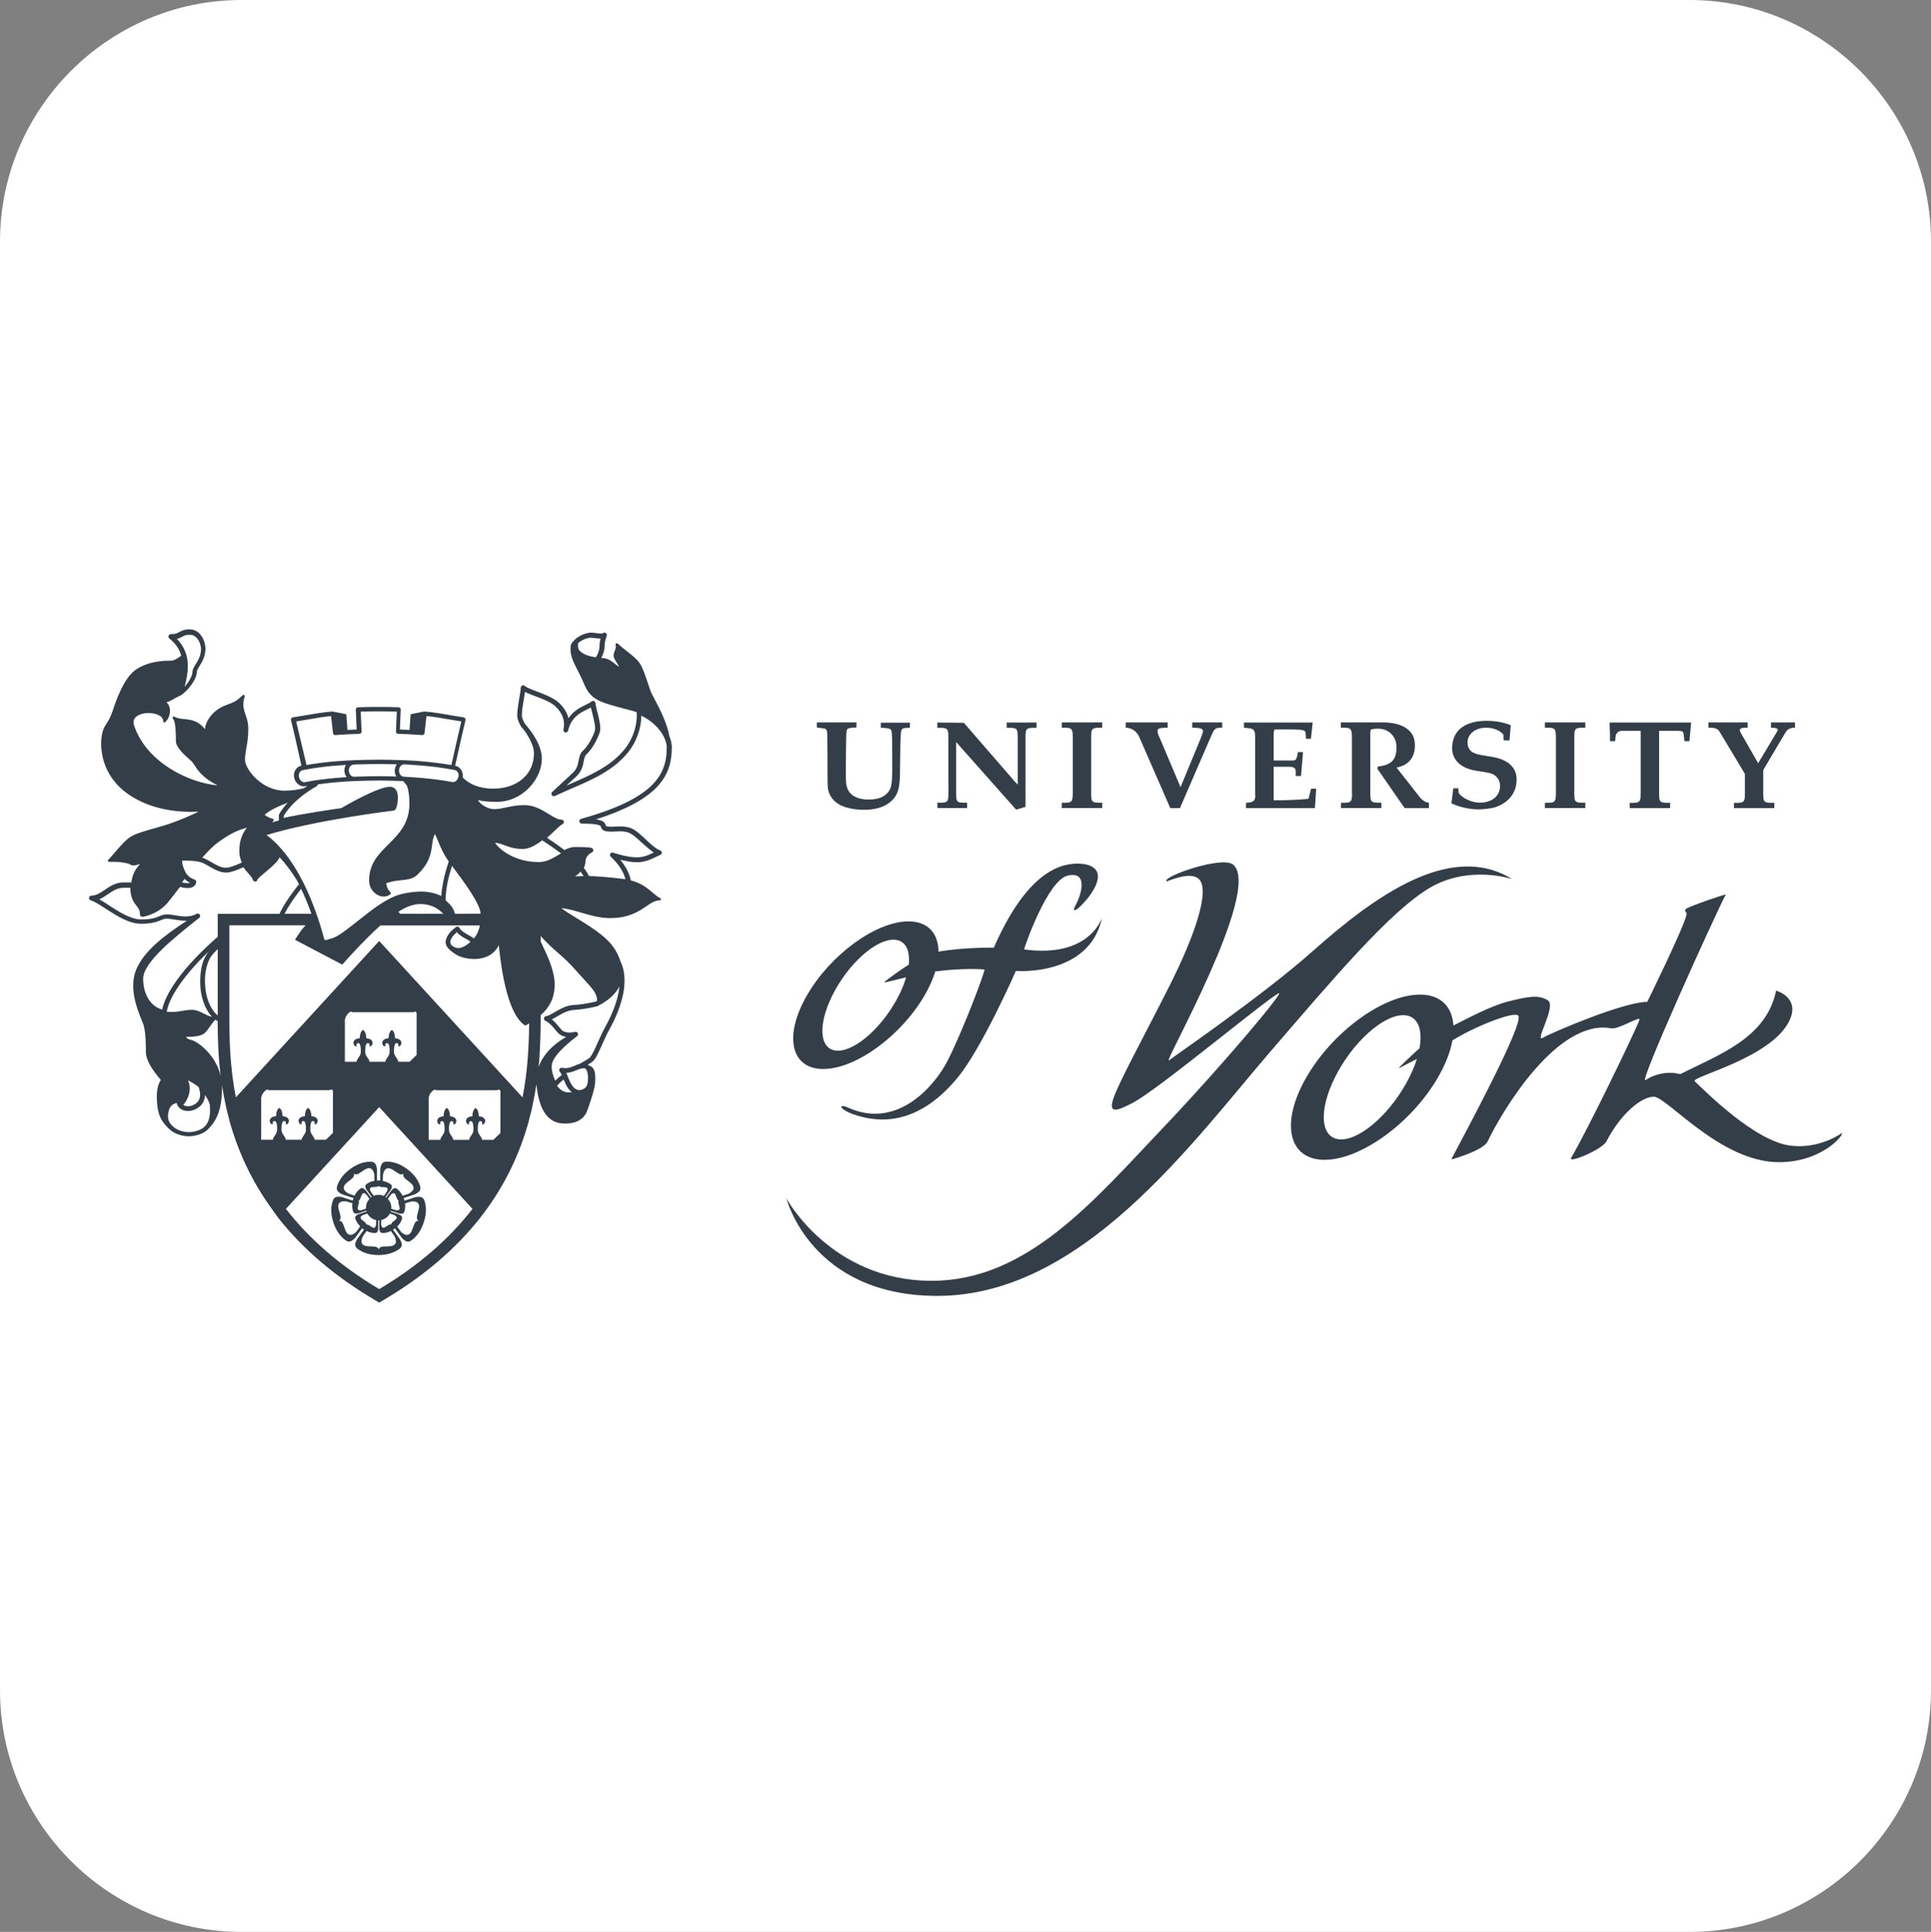 <?xml version="1.0" encoding="UTF-8" standalone="no"?>
<!-- Generator: Adobe Illustrator 19.2.0, SVG Export Plug-In . SVG Version: 6.00 Build 0)  -->

<svg
   xmlns:dc="http://purl.org/dc/elements/1.1/"
   xmlns:cc="http://creativecommons.org/ns#"
   xmlns:rdf="http://www.w3.org/1999/02/22-rdf-syntax-ns#"
   xmlns:svg="http://www.w3.org/2000/svg"
   xmlns="http://www.w3.org/2000/svg"
   xmlns:xlink="http://www.w3.org/1999/xlink"
   xmlns:sodipodi="http://sodipodi.sourceforge.net/DTD/sodipodi-0.dtd"
   xmlns:inkscape="http://www.inkscape.org/namespaces/inkscape"
   version="1.1"
   id="Layer_1"
   x="0px"
   y="0px"
   viewBox="0 0 2507.248 2508.144"
   xml:space="preserve"
   sodipodi:docname="university-of-york.svg"
   width="2507.248"
   height="2508.144"
   inkscape:version="0.92.2 5c3e80d, 2017-08-06"
   inkscape:export-filename="/Users/blizzfire/REPOS/patrickneubauer.com/htdocs/img/icons/university-of-york.png"
   inkscape:export-xdpi="4.9000001"
   inkscape:export-ydpi="4.9000001"><rect x="0" y="0" width="2507.248" height="2508.144" fill="#808080" stroke="none"/><defs
     id="defs43"><linearGradient
       gradientTransform="matrix(9.138,0,0,-9.141,5400.963,5693.82)"
       gradientUnits="userSpaceOnUse"
       id="SVGID_1_"
       x1="-577.512"
       x2="-482.488"
       y1="501.146"
       y2="636.854"
       xlink:href="#SVGID_1_-1-7-5-1"><stop
         offset="0"
         style="stop-color:#f3c900;stop-opacity:0"
         id="stop4" /><stop
         offset="1"
         style="stop-color:#a14d7d;stop-opacity:1"
         id="stop6" /></linearGradient><linearGradient
       gradientTransform="matrix(9.154,0,0,-9.154,3767.519,5013.5)"
       gradientUnits="userSpaceOnUse"
       id="SVGID_1_-1-7-5-1"
       x1="-527.568"
       x2="-440.185"
       y1="560.985"
       y2="641.098"><stop
         offset="0"
         style="stop-color:#ffaa83;stop-opacity:1"
         id="stop4-3-2-4-3" /><stop
         offset="1"
         style="stop-color:#a2002f;stop-opacity:1"
         id="stop6-9-6-8-3" /></linearGradient></defs><sodipodi:namedview
     pagecolor="#ffffff"
     bordercolor="#666666"
     borderopacity="1"
     objecttolerance="10"
     gridtolerance="10"
     guidetolerance="10"
     inkscape:pageopacity="0"
     inkscape:pageshadow="2"
     inkscape:window-width="1446"
     inkscape:window-height="799"
     id="namedview41"
     showgrid="false"
     fit-margin-top="0"
     fit-margin-left="0"
     fit-margin-right="0"
     fit-margin-bottom="0"
     inkscape:zoom="0.11950704"
     inkscape:cx="349.8636"
     inkscape:cy="1156.3264"
     inkscape:window-x="0"
     inkscape:window-y="0"
     inkscape:window-maximized="0"
     inkscape:current-layer="Layer_1" /><style
     type="text/css"
     id="style2">
	.st0{fill:#333E48;}
</style><path
     id="path860"
     d="m 2507.248,2194.628 c 0,172.435 -141.033,313.517 -313.406,313.517 H 313.406 C 141.033,2508.144 0,2367.063 0,2194.628 V 313.519 C 0,141.084 141.033,0 313.406,0 H 2193.841 c 172.373,0 313.406,141.084 313.406,313.519 z"
     style="opacity:1;fill:#ffffff;fill-opacity:1;stroke-width:11.414"
     inkscape:connector-curvature="0" /><g
     id="g872"
     transform="matrix(1.1,0,0,1.1,-105.721,717.052)"><g
       id="g30"><path
         id="path4"
         d="m 1811.6,278.5 -2.3,17.7 c 0,0 13.9,7.2 32.1,7.2 5.1,0 15.8,-1.1 20.5,-2.8 16.4,-6 24.4,-17.9 24.4,-32.6 0,-14.1 -10.3,-23.2 -27.5,-26.3 l -12.4,-2.1 c -9.8,-1.6 -18,-4 -18,-15.4 0,-9.8 9.2,-17.2 21.9,-17.2 7.2,0 15.8,2.5 20.4,8.1 l 0.3,6.9 h 6.9 l 1.5,-18 c -9.8,-3.8 -19.2,-5.1 -28.7,-5.1 -22.2,0 -40.5,9 -40.5,32.4 0,12.6 9,23.2 27.3,26.3 l 15,2.5 c 10.4,1.8 14.3,9.1 14.3,15.4 0,13.4 -11.1,20 -24.1,20 -8,0 -19.9,-4.5 -24.7,-11.3 l -0.5,-5.7 z"
         class="st0"
         inkscape:connector-curvature="0"
         style="fill:#333e48" /><path
         id="path6"
         d="m 1473.1,388.3 c 0.7,0.7 28.5,-13.3 38.7,-2.1 11.9,13 -3.6,62.9 -35.8,126.6 -31.2,61.7 -59.2,112.6 -65.8,132.2 -6.7,19.8 7.6,12.6 22.7,4.9 29.9,-15.4 156.3,-121.1 172.4,-129.4 9,-4.7 -63.7,82.2 -135.1,157.4 -81.9,86 -160.9,181.9 -274.3,181.9 -119,0 -171.5,-97.2 -171.5,-97.2 0,0 28.9,115 178.1,115 170.9,0 299.9,-179.9 393.3,-288.5 75.7,-87.9 141.4,-165.5 187.8,-193 46.4,-27.5 97.2,-10.5 97.2,-10.5 -72.3,-44.8 -162.2,20.3 -234.6,84.6 -60,53.4 -163.5,124 -170.2,129.4 -8.8,7 110.3,-200.8 75.9,-230.8 -12.6,-11.3 -84.5,14.1 -78.8,19.5"
         class="st0"
         inkscape:connector-curvature="0"
         style="fill:#333e48" /><path
         id="path8"
         d="m 2214.9,207 v -6.2 h -28.4 v 6.2 c 6.1,0 9.3,1 7.6,4 -1.5,2.7 -22.7,37.9 -22.7,37.9 0,0 -18.7,-32.7 -20.8,-36.3 -1.9,-3.4 -1.6,-5.9 8.4,-5.6 v -6.2 h -46.3 v 6.2 c 11,-0.3 11.9,2.7 14.5,6.9 2.6,4.2 28.6,47.7 28.6,47.7 v 22.8 c -0.1,10.6 -0.8,11.6 -13,11.3 v 6.2 h 47.7 v -6.3 c -12.4,0.4 -13.1,-0.6 -13.1,-11.1 0,0 -0.1,-26 0,-27.5 0,0 23.4,-39.7 25.4,-42.9 2.1,-3.3 3.8,-7.1 12.1,-7.1 z"
         class="st0"
         inkscape:connector-curvature="0"
         style="fill:#333e48" /><path
         id="path10"
         d="m 1215.6,284.2 c 0,10.6 -0.6,11.7 -13,11.3 v 6.3 h 35.1 v -6.3 c -12.4,0.4 -13,-0.7 -13,-11.3 v -60.3 l 70.8,79.8 11.1,-3.3 v -81.9 c 0,-10.6 0.6,-11.7 13,-11.3 v -6.3 h -35.2 v 6.3 c 12.5,-0.4 13,0.7 13,11.3 v 55.7 l -3.5,-3.7 -60.1,-69.3 -31.3,-0.3 v 6.3 c 12.4,-0.4 13,0.7 13,11.3 z"
         class="st0"
         inkscape:connector-curvature="0"
         style="fill:#333e48" /><path
         id="path12"
         d="m 1362.4,284.2 c -0.2,10.6 -0.8,11.7 -13,11.4 v 6.2 h 47.7 v -6.3 c -12.4,0.4 -13,-0.7 -13,-11.3 v -65.8 c 0,-10.6 0.5,-11.5 13,-11.4 v -6.2 h -47.7 v 6.2 c 12.2,-0.3 12.9,0.9 13,11.4 z"
         class="st0"
         inkscape:connector-curvature="0"
         style="fill:#333e48" /><path
         id="path14"
         d="m 1465.6,220.4 c -1.4,-3.2 -3.6,-7.1 -3,-10.6 0.5,-2.7 6.5,-2.8 11.8,-2.8 v -6.2 h -49.5 v 6.2 c 4.8,0 12.1,2.5 15.8,10.6 l 36.8,84.3 h 11.4 c 0,0 25.3,-58.6 38.1,-88 3.1,-6.5 4.6,-6.9 11.8,-6.9 v -6.2 h -35.4 v 6.2 c 9.3,0 12.7,1.1 12.7,4 0,1.5 -1.3,4.4 -2.3,7.6 l -24.2,58.6 z"
         class="st0"
         inkscape:connector-curvature="0"
         style="fill:#333e48" /><path
         id="path16"
         d="m 1577.9,286.7 c 0,6.5 -2.3,8.5 -11,9 v 6.2 h 81.3 l 1.5,-22.9 h -6 l -3,11.9 c 0,0 -13.7,1.8 -41.2,1.8 v -39.6 h 17.7 c 2.8,0 7.6,0.3 8.1,3.6 0.7,3 0.1,7.3 0.1,7.3 h 6.4 l 2.4,-28.2 h -6.1 c -0.3,3.4 -0.7,4.7 -1.7,7.2 -0.7,2.7 -2.8,2.7 -5,2.7 h -21.9 v -31.3 c 0,-1.8 0.4,-3.7 1,-5.3 4.4,0 24.1,-0.2 29.6,0.3 3.3,0.3 6.9,0.9 7,3.2 0.3,3.2 0.6,7.5 0.6,7.5 h 5.8 l 1.5,-13.8 0.6,-5.4 h -81.1 v 6.2 c 11.7,0.6 12.9,1.6 13.2,10.7 v 68.9 z"
         class="st0"
         inkscape:connector-curvature="0"
         style="fill:#333e48" /><path
         id="path18"
         d="m 1692.1,284.2 c -0.2,10.6 -0.8,11.7 -13.1,11.4 v 6.2 h 47.7 v -6.3 c -12.4,0.4 -13.1,-0.7 -13.1,-11.3 v -71.6 c 0,-1 0.6,-3.4 0.6,-3.4 3.8,-0.9 4.8,-1 9.2,-1 12,0 21.1,9.4 21.1,21.5 0,13.4 -4.2,21.4 -22.1,23.1 l -0.4,2.7 32.1,46.4 h 28.7 v -6.2 c -3.9,-0.4 -8.4,-3.5 -10.7,-6.6 l -27.5,-35 c 16.1,-3.1 22.3,-14.2 21.6,-28.3 -0.8,-18.8 -19.9,-25 -36.9,-25 h -50.5 v 6.2 c 12.3,-0.3 12.9,0.9 13.1,11.4 v 65.8 z"
         class="st0"
         inkscape:connector-curvature="0"
         style="fill:#333e48" /><path
         id="path20"
         d="m 1932.7,284.2 c -0.2,10.6 -0.8,11.7 -13,11.4 v 6.2 h 47.7 v -6.3 c -12.4,0.4 -13,-0.7 -13,-11.3 v -65.8 c 0,-10.6 0.6,-11.7 13,-11.3 v -6.3 h -47.7 v 6.2 c 12.3,-0.3 12.8,0.9 13,11.4 z"
         class="st0"
         inkscape:connector-curvature="0"
         style="fill:#333e48" /><path
         id="path22"
         d="m 2054.4,210.7 h 21.6 c 8.4,0.2 6.9,1 8,8.4 0.3,2 0.3,1.7 0.3,3.8 h 6 c 0.8,-8.8 2,-22 2,-22 H 1996 c 0,0 0.8,14.8 0.5,22 h 6.1 c 0.3,-3.7 0.5,-4.9 0.8,-7.5 1.9,-3.2 3.2,-4.3 6.9,-4.7 h 22.5 v 73.6 c -0.2,10.6 -0.8,11.7 -13,11.4 v 6.2 h 47.7 v -6.3 c -12.4,0.4 -13,-0.7 -13,-11.3 v -73.6 z"
         class="st0"
         inkscape:connector-curvature="0"
         style="fill:#333e48" /><path
         id="path24"
         d="m 1060.3,206.8 v -6 h 46.7 v 6 c -5.3,0 -8.7,0.5 -10.1,1.4 -0.7,0.4 -1.2,1.3 -1.5,2.5 -0.7,3 -0.9,44.7 -0.9,44.7 0,8.7 0.1,14.1 0.3,16.2 0.5,4.5 1.6,8.1 3.5,10.9 1.9,2.8 4.7,5 8.6,6.7 3.9,1.7 8.8,2.6 14.7,2.6 6.8,0 12.3,-1.2 16.4,-3.4 4.1,-2.3 7,-5.2 8.7,-8.9 1.7,-3.6 2.6,-10.5 2.6,-20.7 0,0 0,-35 -0.1,-37.7 -0.2,-6 -0.5,-9.7 -1,-10.9 -0.4,-0.8 -0.9,-1.4 -1.7,-1.7 -1.6,-0.8 -5.2,-1.3 -10.7,-1.4 v -6 h 34.3 v 6 c -4.6,0 -7.5,0.3 -8.6,1.1 -0.6,0.4 -1.1,1.1 -1.5,2.2 -0.4,1.1 -0.8,5.1 -1.1,14.5 -0.2,8.6 -0.5,37.2 -0.5,37.2 0,4.3 -0.3,8.7 -1,13.3 -0.6,4.6 -1.9,8.5 -3.9,11.8 -1.9,3.3 -4.7,6.2 -8.3,8.8 -3.5,2.6 -7.8,4.6 -12.6,5.9 -4.9,1.3 -10.5,2 -16.9,2 -7.5,0 -14.5,-1 -21,-2.9 -4.7,-1.4 -8.6,-3.4 -11.6,-5.8 -3,-2.4 -5.3,-5.1 -6.9,-8.1 -1.6,-3 -2.5,-5.9 -2.9,-8.7 -0.2,-1.7 -0.4,-6.4 -0.4,-13.9 0,0 -0.1,-44.7 -0.3,-50.1 -0.1,-2.1 -0.4,-3.7 -0.9,-4.6 -0.2,-0.5 -0.9,-1.1 -1.9,-1.8 z"
         class="st0"
         inkscape:connector-curvature="0"
         style="fill:#333e48" /><path
         id="path26"
         d="m 1305,468.7 c -0.6,-0.1 27.2,-81.8 51.6,-87.2 25.9,-5.7 14.3,26.1 8.9,35.5 -3.7,6.5 -1.2,7.1 4.2,2.3 9.2,-8.1 30.7,-33.3 18.9,-45.6 -3.7,-3.9 -10.6,-6.3 -20.8,-6.3 -26.9,0 -63.1,18.4 -98.6,99.2 0,0 -34.8,-0.6 -65.3,4.7 -0.2,-21.6 -12.4,-35.7 -35.4,-35.7 -38.4,0 -92,39 -119.8,87.1 -27.8,48.1 -19.2,87.1 19.1,87.1 38.4,0 92,-39 119.8,-87.1 5.7,-9.8 9.8,-19.2 12.5,-28 9.6,-1.3 35.2,-4 58,-2.4 1.8,0.1 -25.3,72.1 -43.4,107.6 -14.5,28.5 -58.6,82.1 -117.5,55.5 -12.1,-5.4 -11.2,2 7.5,8.3 25.5,8.6 72.7,15.7 121.6,-43.5 29.2,-35.4 68.9,-126.1 68.9,-126.1 0,0 86.7,7 101.7,-62.6 -0.2,0 -14.6,47.7 -91.9,37.2 z m -219.8,119.5 c -21.7,0 -24.6,-29.3 -6.5,-65.5 18.1,-36.2 50.3,-65.5 72,-65.5 13.7,0 19.9,11.7 18.1,29.5 -14.2,8.9 -27.6,19.4 -27.6,19.4 -1.5,1.2 -1.2,1.8 0.6,1.3 l 23.9,-5.8 c -2,6.6 -4.7,13.7 -8.4,21 -18.2,36.3 -50.4,65.6 -72.1,65.6 z"
         class="st0"
         inkscape:connector-curvature="0"
         style="fill:#333e48" /><path
         id="path28"
         d="m 2270.1,685.5 c 0,0 -26.3,19.3 -61,14.7 -41.7,-5.5 -99,-63 -112.6,-75.9 -5.5,-5.3 91.7,-27.3 112.2,-72.4 12.2,-26.9 -16.1,-34.6 -16.1,-34.6 -11.3,55.6 -66.5,75.2 -113.3,98.6 0,0 -19.6,-6.6 -40.9,7 -8.8,5.6 81.1,-192.8 94.7,-218.9 0.7,-1.4 -45.3,14.7 -46.8,16.8 -3.4,4.8 1.8,2 0.4,7.7 -4.5,17.4 -46.2,102.1 -46.2,102.1 -28,0 -112.2,36 -123.1,42.3 -11,6.3 16.4,-37.4 5.8,-44.1 -10.7,-6.7 -22.3,-4.9 -47.1,1.4 -20.7,5.2 -50.1,21.1 -64.4,28.3 -1.4,-22.3 -15,-36.5 -39.5,-36.5 -42.9,0 -102.9,43.6 -134,97.5 -31.1,53.8 -21.5,97.5 21.4,97.5 42.9,0 102.9,-43.6 134,-97.5 9,-15.6 14.6,-30.3 16.9,-43.4 22.5,-14.5 73.9,-35.8 77.9,-29 6.3,10.5 -65.6,143.4 -78.8,168.6 -0.2,0.4 0.5,0.8 2,0.3 16.5,-5.1 36.7,-12.7 40.6,-20.9 18.4,-38.4 83,-144.8 145.8,-133.3 8.6,1.6 35.2,-15.5 33.3,-10.1 -4.7,13.3 -61.5,130.7 -80.6,162.9 -4.4,7.4 36.5,-9.6 41.5,-19.2 18.3,-35 42.5,-52.9 56,-52.9 15.3,0 78.9,77.3 147.6,77.3 51.5,0 77.5,-32.9 74.3,-34.3 z m -590.9,7.4 c -24.2,0 -27.5,-32.8 -7.3,-73.3 20.2,-40.5 56.2,-73.3 80.5,-73.3 16.8,0 23.5,15.8 19.3,39 -12.4,11.1 -23.4,22 -23.4,22 -1.3,1.3 -1.1,1.7 0.6,0.8 l 19.7,-10.2 c -2.1,6.8 -5.1,14.1 -8.9,21.7 -20.2,40.4 -56.2,73.3 -80.5,73.3 z"
         class="st0"
         inkscape:connector-curvature="0"
         style="fill:#333e48" /></g><g
       id="g38"><path
         id="path32"
         d="m 597.3,765.7 c -0.8,-2.4 -1.6,-3.5 -3.4,-4.4 -2.4,-1.2 -7.2,-0.3 -7.7,-0.2 0,0 -9.9,3.2 -12.6,4.1 -0.2,-0.6 -0.4,-1.3 -0.6,-2 -0.1,-0.4 -0.2,-0.7 -0.4,-1.1 3,-1 13,-4.3 13,-4.3 0.4,-0.2 4.9,-2.2 6.1,-4.6 0.5,-0.9 0.7,-1.8 0.7,-2.7 0,-0.8 -0.2,-1.7 -0.5,-2.8 -2.5,-7.6 -7.7,-14.3 -15.5,-20 -7.8,-5.7 -15.8,-8.6 -23.8,-8.6 -2.5,0 -3.8,0.5 -5.2,1.9 -1.9,1.9 -2.5,6.8 -2.5,7.2 0,0 0,10.7 0,13.2 -0.6,0 -1.2,0 -1.9,0 -0.6,0 -1.2,0 -1.9,0.1 0,-2.8 0,-13.2 0,-13.2 0,-0.5 -0.6,-5.3 -2.5,-7.2 -1.4,-1.4 -2.7,-1.9 -5.2,-1.9 -8,0 -16,2.9 -23.8,8.6 -7.8,5.7 -13,12.4 -15.5,20 -0.4,1.1 -0.5,2 -0.5,2.8 0,0.9 0.2,1.8 0.7,2.7 1.2,2.4 5.7,4.5 6.1,4.6 0,0 10.6,3.5 13,4.2 -0.1,0.4 -0.3,0.7 -0.4,1.1 -0.2,0.6 -0.4,1.3 -0.6,1.9 -3.4,-1.1 -12.6,-4.1 -12.6,-4.1 -0.4,-0.1 -5.3,-1.1 -7.6,0.2 -1.8,0.9 -2.6,2 -3.4,4.4 -2.5,7.6 -2.2,16.1 0.8,25.3 3,9.2 7.8,16.2 14.2,20.9 2,1.5 3.3,1.9 5.3,1.6 2.6,-0.4 6,-4 6.3,-4.4 0,0 6.5,-8.9 8.1,-11.2 0.3,0.2 0.6,0.5 0.9,0.7 0.4,0.3 0.9,0.6 1.3,0.9 -1.9,2.6 -8,11 -8,11.1 -0.2,0.3 -2.3,4 -2.3,6.6 0,0.2 0,0.5 0.1,0.7 0.3,2 1.1,3.1 3.1,4.6 6.5,4.7 14.6,7 24.3,7 9.7,0 17.8,-2.4 24.3,-7 2,-1.4 2.8,-2.6 3.1,-4.6 0,-0.2 0,-0.4 0,-0.7 0,-2.6 -2,-6.3 -2.3,-6.6 0,0 -6,-8.3 -8,-11 0.5,-0.3 0.9,-0.6 1.4,-0.9 0.3,-0.2 0.6,-0.5 0.9,-0.7 1.9,2.6 8.1,11.2 8.1,11.2 0.3,0.4 3.6,4 6.3,4.4 2,0.3 3.3,-0.1 5.3,-1.6 6.4,-4.7 11.2,-11.7 14.2,-20.9 3.2,-9.3 3.5,-17.8 1.1,-25.3 z m -49.2,-30.5 c 0,-0.4 0.7,-4 2,-5.8 3.6,-4.9 8.4,-1.5 12.7,1.4 3.2,2.2 6.3,4.4 8.6,3.2 l 1,-0.5 -0.2,1.2 c 0,0.2 -0.1,0.3 -0.1,0.5 0,2.4 2.8,4.5 5.7,6.7 3.1,2.4 6.5,5 6.5,8.2 0,1.1 -0.4,2.2 -1.3,3.4 -1.3,1.8 -4.6,3.6 -4.9,3.7 0,0 -5.1,1.7 -6.8,2.2 -1.7,-3.4 -3.9,-6.1 -6.6,-8.1 -1.1,-0.8 -1.8,-1 -2.9,-0.8 -1.3,0.2 -3.2,2.1 -3.5,2.4 0,0 -3.3,4.6 -6.3,8.7 -0.3,-0.2 -0.6,-0.4 -0.9,-0.6 3,-4.1 6.3,-8.7 6.3,-8.7 0.2,-0.4 1.3,-2.4 1.3,-3.7 0,-0.1 0,-0.2 0,-0.4 -0.2,-1.1 -0.6,-1.7 -1.7,-2.5 -2.6,-1.8 -5.6,-3.1 -9,-3.7 0.1,-1.9 0.1,-6.8 0.1,-6.8 z m 9.9,36.9 c -0.3,-3.5 -1.8,-6.6 -4.1,-9 1.6,-2.2 3.6,-5 3.6,-5 0.1,-0.2 1.4,-1.3 2.3,-1.6 2.2,-0.7 3,1.1 4.1,4.2 0.7,1.9 1.4,3.9 2.8,4.6 -0.2,0.5 -0.4,0.9 -0.4,1.5 0,1.2 0.4,2.5 0.8,3.8 0.4,1.5 0.8,2.7 0.8,3.6 0,1.1 -0.4,1.8 -1.6,2.2 -0.9,0.3 -2.6,0.1 -2.9,0.1 0,0 -3.1,-1 -5.5,-1.8 0,-0.4 0.1,-0.8 0.1,-1.2 v 0 0 c 0.1,-0.5 0.1,-0.9 0,-1.4 z m -9.7,-22.9 c 3.3,0.1 5.3,0.3 5.3,2.6 0,0.9 -0.7,2.5 -0.8,2.7 0,0 -2,2.9 -3.6,5.1 -1.8,-0.8 -3.7,-1.2 -5.8,-1.3 -0.1,0 -0.1,0 -0.2,0 v 0 c -2.1,0 -4.1,0.4 -5.9,1.2 -1.6,-2.3 -3.7,-5.1 -3.7,-5.1 -0.1,-0.2 -0.8,-1.7 -0.8,-2.7 0,-2.3 2,-2.5 5.3,-2.6 2,-0.1 4.1,-0.1 5.2,-1.2 0.9,1.2 3,1.3 5,1.3 z m -40.3,7.9 c -0.3,-0.1 -3.6,-1.9 -4.9,-3.7 -3.5,-4.9 1.1,-8.5 5.2,-11.6 3.1,-2.4 6.1,-4.7 5.7,-7.2 l -0.2,-1.2 1,0.5 c 2.3,1.2 5.4,-0.9 8.6,-3.2 4.3,-2.9 9.1,-6.3 12.6,-1.4 1.3,1.8 2,5.3 2,5.7 0,0 0,4.8 0,6.8 -3.4,0.6 -6.5,1.8 -9,3.7 -1.1,0.8 -1.5,1.4 -1.7,2.5 0,0.1 0,0.2 0,0.4 0,1.4 1,3.4 1.3,3.7 0,0 3.4,4.7 6.3,8.7 -0.3,0.2 -0.6,0.4 -1,0.7 -3,-4.1 -6.3,-8.7 -6.3,-8.7 -0.3,-0.4 -2.2,-2.2 -3.5,-2.4 -1.1,-0.2 -1.8,0 -2.9,0.8 -2.7,2 -4.9,4.7 -6.6,8.1 -1.8,-0.6 -6.6,-2.2 -6.6,-2.2 z m 20.1,17.6 c -2.4,0.8 -5.5,1.8 -5.5,1.8 -0.2,0 -1.9,0.2 -2.8,-0.1 -1.2,-0.4 -1.6,-1.1 -1.6,-2.2 0,-0.9 0.3,-2.1 0.8,-3.6 0.4,-1.3 0.8,-2.6 0.8,-3.8 0,-0.6 -0.1,-1 -0.4,-1.5 1.4,-0.7 2.1,-2.7 2.8,-4.6 1.1,-3.1 1.9,-4.9 4.1,-4.2 0.9,0.3 2.2,1.4 2.3,1.6 0,0 2,2.8 3.6,5 -2,2.1 -3.4,4.7 -3.9,7.7 -0.2,0.9 -0.2,1.7 -0.2,2.6 0,0.4 0,0.8 0,1.3 z m -11.2,27 c -0.2,0.3 -2.9,2.8 -5,3.5 -5.7,1.9 -7.7,-3.7 -9.4,-8.6 -1.3,-3.7 -2.6,-7.3 -5.1,-7.6 l -1.1,-0.2 0.8,-0.8 c 1.9,-1.8 0.8,-5.4 -0.3,-9.2 -1.5,-5 -3.2,-10.6 2.6,-12.5 2.1,-0.7 5.8,-0.2 6.1,-0.1 0,0 4.5,1.4 6.6,2.1 -0.5,3.4 -0.2,6.5 0.7,9.4 0.4,1.3 0.9,1.9 1.8,2.4 1.2,0.6 3.8,0.2 4.3,0.1 0,0 5.2,-1.7 9.8,-3.2 0.1,0.3 0.2,0.7 0.3,1 -4.7,1.5 -9.8,3.2 -9.8,3.2 -0.5,0.2 -2.8,1.4 -3.4,2.6 -0.5,1 -0.5,1.7 -0.1,3 1,3.2 2.9,6.1 5.6,8.7 -1.4,2 -4.4,6.3 -4.4,6.2 z m 8,-12.6 c -1.9,-1.5 -3.2,-2.6 -3.2,-3.8 0,-0.4 0.2,-0.9 0.5,-1.4 0.6,-0.8 2.1,-1.6 2.3,-1.7 0,0 3,-1 5.3,-1.8 2.1,4 5.9,6.9 10.4,7.8 0,2.4 -0.2,5.4 -0.2,5.4 0,0.2 -0.4,1.9 -0.9,2.7 -1.4,1.9 -3.1,0.9 -5.8,-1 -1.7,-1.1 -3.4,-2.3 -4.9,-2 -0.2,-1.7 -1.8,-3 -3.5,-4.2 z m 36.8,17.9 c 0.2,0.3 1.8,3.7 1.8,5.9 0,6 -5.9,6.2 -11.1,6.3 -3.9,0.1 -7.7,0.2 -8.8,2.5 l -0.5,1 -0.5,-1 c -1.2,-2.3 -4.9,-2.4 -8.8,-2.5 -5.2,-0.1 -11,-0.3 -11,-6.3 0,-2.2 1.6,-5.6 1.8,-5.9 0,0 3.2,-4.4 4.3,-6 3.2,1.6 6.3,2.4 9.5,2.4 1.4,0 2.1,-0.2 2.8,-1 1,-1 1.4,-3.6 1.4,-4 0,0 0,-5.3 0,-10 0.2,0 0.4,0 0.6,0 v 0 h 0.1 c 0.2,0 0.3,0 0.5,0 0,4.7 0,10 0,10 0,0.5 0.4,3.1 1.4,4 0.8,0.8 1.5,1 2.8,1 3.2,0 6.3,-0.8 9.5,-2.4 1.3,2.1 4.2,6 4.2,6 z m -0.5,-17.9 c -1.6,1.2 -3.2,2.5 -3.4,4.1 -1.6,-0.3 -3.3,0.9 -5,2 -2.7,1.9 -4.4,2.9 -5.8,1 -0.6,-0.8 -0.9,-2.5 -1,-2.7 0,0 0,-3 0,-5.4 4.5,-0.9 8.2,-3.8 10.3,-7.7 2.4,0.8 5.3,1.8 5.3,1.8 0.2,0.1 1.7,1 2.3,1.7 0.3,0.5 0.5,0.9 0.5,1.4 0.1,1.2 -1.2,2.3 -3.2,3.8 z m 28,-1 0.8,0.8 -1.2,0.2 c -2.6,0.4 -3.8,3.9 -5.1,7.6 -1.7,4.9 -3.7,10.4 -9.4,8.6 -2.1,-0.7 -4.9,-3.2 -5,-3.5 0,0 -3.3,-4.5 -4.4,-6 2.7,-2.6 4.6,-5.5 5.6,-8.7 0.2,-0.6 0.3,-1.1 0.3,-1.6 0,-0.5 -0.1,-0.9 -0.4,-1.5 -0.6,-1.2 -3,-2.4 -3.4,-2.6 0,0 -5.1,-1.7 -9.7,-3.2 0.1,-0.3 0.2,-0.7 0.3,-1 4.6,1.5 9.8,3.2 9.8,3.2 0.5,0.1 3.1,0.5 4.3,-0.1 1,-0.5 1.4,-1.1 1.8,-2.4 0.9,-2.9 1.2,-6.1 0.7,-9.4 2,-0.7 6.5,-2.1 6.5,-2.1 0.3,-0.1 4,-0.6 6.1,0.1 5.7,1.9 4.1,7.5 2.6,12.5 -1,3.7 -2.1,7.2 -0.2,9.1 z"
         class="st0"
         inkscape:connector-curvature="0"
         style="fill:#333e48" /><path
         id="path34"
         d="M 521.8,250.1"
         class="st0"
         inkscape:connector-curvature="0"
         style="fill:#333e48" /><path
         id="path36"
         d="m 668.1,778.6 v 0 m -243.8,6.6 c 29.4,37.4 68.3,70.5 116,98.3 l 3.4,2 3.4,-2 c 47.7,-27.8 86.6,-60.9 116,-98.3 l 8.3,-11.1 c 22.2,-30.9 38.5,-65.3 48.8,-102.5 v 0 l 0.3,-1.4 c 1,-3.6 1.9,-7.3 2.8,-11 v 0 0 l 0.8,-3.5 v 0 c 2.1,-9.6 3.8,-18.9 5.2,-28 0,0.2 0,0.3 0,0.5 3.3,31.4 14,46 33.6,46 14.6,0 23.4,-5.6 27.1,-17.2 0.3,-0.9 0.7,-2.2 1.3,-3.8 2.8,-8.1 7.4,-21.8 7.4,-29.4 0,-0.6 0,-1.2 0,-1.8 0.1,-6.6 0.1,-14 -7.7,-16.4 -0.3,-0.3 -0.7,-0.6 -1,-0.8 2.7,-1.6 4.8,-3 6.1,-4.2 3.4,-3.1 7,-11.2 11.2,-20.6 2.4,-5.3 4.8,-10.8 7.2,-15.2 0.1,-0.2 0.3,-0.6 0.6,-1 17.3,-31.2 22.5,-59 14.6,-78.3 0,-0.1 -0.1,-0.2 -0.1,-0.3 -0.1,-0.2 -0.3,-0.4 -0.4,-0.6 -4.7,-13.7 -9.9,-24 -30.4,-38.6 -8.8,-6.2 -17.2,-11.3 -23.9,-15.4 -6.9,-4.2 -12.7,-7.7 -16.2,-10.8 8.2,1 16.1,3.3 23.9,5.6 10.6,3.1 21.6,6.3 33.4,6.3 22.5,0 33.9,-7.8 43.1,-14 5.7,-3.9 10.1,-6.9 15.7,-6.9 0.7,0 1.3,-0.5 1.4,-1.2 0.1,-0.7 -0.2,-1.4 -0.9,-1.6 -2.6,-1 -5.4,-3.4 -8.5,-6.1 -5.8,-5 -13.5,-11.5 -26.1,-14.7 0,-0.2 -0.1,-0.4 -0.1,-0.6 -1.8,-8.1 -6,-16.1 -12.3,-23.7 5.8,1.4 13.1,2.9 19.2,2.9 9.9,0 16.5,-3.2 22.9,-6.3 1.7,-0.8 3.4,-1.6 5.2,-2.4 1.1,-0.5 1.8,-1.6 1.7,-2.7 -0.1,-1.2 -0.8,-2.2 -1.9,-2.6 -5.1,-1.7 -11.2,-7.4 -17,-12.9 -6.3,-5.9 -12.2,-11.4 -18,-13.5 -3.7,-1.3 -7.5,-1.9 -11.9,-1.9 -2,0 -3.9,0.1 -5.7,0.2 -1.7,0.1 -3.4,0.2 -5,0.2 -2,0 -3.7,-0.2 -5.2,-0.5 -0.9,-0.2 -1.2,-0.4 -1.2,-0.4 -0.1,-0.1 -0.2,-0.4 -0.2,-0.7 -1,-3.2 -2.6,-5.8 -11.6,-7.1 33.6,-10.7 56.9,-23 71.1,-37.3 16.2,-16.5 18.3,-33.9 18.4,-47.2 0,-0.4 0,-0.9 0,-1.3 V 229 c 0,0 0,-0.1 0,-0.2 -0.3,-3.8 -1.2,-7.6 -2.7,-11.2 -3.2,-16.8 -11.5,-32.6 -17.3,-43.6 -2.6,-4.9 -4.8,-9.1 -5.7,-11.8 -0.7,-2.1 -1.5,-4.4 -2.2,-6.7 -3.2,-9.6 -6.4,-19.4 -10.4,-25.2 -3,-4.4 -9.9,-9.8 -16,-14.6 -3.8,-3 -7.4,-5.9 -9.5,-8 -0.5,-0.5 -1.2,-0.6 -1.8,-0.2 -0.6,0.3 -0.9,1 -0.7,1.7 0.7,2.4 0,4.4 -0.9,6.6 -0.7,1.9 -1.5,3.8 -1.5,6.1 0,2.6 1.9,5.6 3.7,8.4 0.9,1.4 2.4,3.7 2.5,4.6 -0.7,-0.1 -2.4,-1.6 -3.8,-2.7 -3.3,-2.7 -7.9,-6.5 -13.6,-7.2 -1.2,-0.1 -2.3,-0.3 -3.4,-0.4 2.7,-4.6 4,-10 4,-14.2 0,-4.5 1,-7.3 2.1,-10.6 l 0.4,-1.3 c 0.4,-1.2 -0.1,-2.6 -1.2,-3.3 -1.1,-0.7 -2.5,-0.6 -3.5,0.3 0,0 -0.4,0.4 -2.2,0.4 -1.5,0 -3.4,-0.3 -5.3,-0.5 -2.2,-0.3 -4.4,-0.6 -6.5,-0.6 -4.5,0 -13.7,2.8 -19.8,9 -0.1,0.1 -0.1,0.1 -0.1,0.2 0,0 0,0 -0.1,0.1 -3.5,3.6 -4.1,5.4 -4.1,9.9 0,8.8 3.5,15.5 8.2,24.9 2.4,4.6 5.1,9.9 7.8,16.4 8,18.8 17.6,21.3 49.2,29.7 2.3,0.6 4.7,1.2 7.3,1.9 1.9,0.5 3.8,1.1 5.6,1.8 1.2,14.4 -4.1,31 -13.9,43.3 -16.4,20.6 -41.2,31.3 -65.3,41.7 -1.2,0.5 -2.4,1 -3.6,1.5 l 11.5,-10.6 c 6.5,-6.1 7.8,-12.6 8.8,-17.8 0.7,-3.7 1.3,-6.6 3.4,-8.5 6.8,-6.3 12.8,-17.7 15.5,-25.7 1.9,-5.6 -0.6,-15.6 -2.9,-24.5 -1,-4 -2.1,-8.2 -2.1,-9.9 0,-1.1 -0.7,-2.1 -1.7,-2.6 -1,-0.5 -2.2,-0.2 -3.1,0.5 -1.3,1.2 -3.7,2.4 -6.6,3.8 -6.2,3 -14.6,7.1 -20.5,15.9 -1.6,-6.6 -5.4,-12.8 -11.3,-18.3 -6.3,-5.8 -16.7,-9.7 -25.8,-13.2 -6.2,-2.3 -12.1,-4.6 -14.4,-6.6 -0.8,-0.8 -2,-1 -3.1,-0.5 -1,0.5 -1.7,1.5 -1.7,2.6 0,2.2 -0.8,6.7 -1.6,11.5 -1.2,7.1 -2.6,15.2 -2.6,21.5 0,3.3 1.3,7 4.3,12.4 0.1,0.2 0.2,0.3 0.3,0.5 1.7,1.9 3.6,4.2 5.6,6.9 4.7,7.8 9.6,16.4 9.6,24.3 0,26.5 -20.9,40 -41.7,41.7 -2.2,0.2 -4.4,0.3 -6.5,0.3 -22.4,0 -33.1,-10 -36,-13.4 0.5,-3 -0.1,-6.2 -1.7,-8.7 -1.6,-2.5 -4.1,-4.3 -7,-4.9 h -0.2 l 7.5,-33.5 4.8,-20.5 c 0.2,-0.7 0,-1.4 -0.4,-2 -0.4,-0.6 -1,-1 -1.7,-1.1 -5.5,-0.8 -11.1,-1.8 -16.5,-2.7 -9.8,-1.7 -19.9,-3.5 -30.1,-4.2 -0.3,0 -0.6,0 -0.8,0.1 v 0 l -15.3,3.1 -1.3,18.5 c -3.8,-0.2 -7.6,-0.4 -11.4,-0.5 l 1,-23.6 c 0,-0.7 -0.2,-1.3 -0.7,-1.8 -0.5,-0.5 -1.1,-0.8 -1.8,-0.8 -8,-0.3 -16.1,-0.4 -24,-0.4 -7.9,0 -16,0.1 -24,0.4 -0.7,0 -1.3,0.3 -1.8,0.8 -0.5,0.5 -0.7,1.1 -0.7,1.8 l 1,23.6 c -3.6,0.1 -7.3,0.3 -10.9,0.5 l -1.3,-18.5 -15.8,-3.1 v 0 c -0.3,-0.1 -0.5,-0.1 -0.8,-0.1 -10.1,0.8 -20.3,2.5 -30.1,4.2 -5.4,0.9 -11.1,1.9 -16.5,2.7 -0.7,0.1 -1.3,0.5 -1.7,1.1 -0.4,0.6 -0.5,1.3 -0.4,2 l 4.8,20.4 7.5,33.5 h -0.1 c -2.9,0.6 -5.3,2.3 -6.9,4.9 -1.8,2.8 -2.3,6.3 -1.5,9.6 1.4,5.7 6.1,9.9 11.3,9.9 0.7,0 1.3,-0.1 1.9,-0.2 l 2.4,-0.4 c -1.3,0.8 -2.7,1.8 -4.3,2.8 -5.8,1.6 -13.3,2.9 -22.9,2.9 -26.9,0 -46.5,-25.5 -46.5,-36.3 0,-5 0.8,-9.7 1.7,-14.6 1.1,-6.1 2.2,-13 2.2,-22.1 0,-7.1 -1.7,-12.2 -3.3,-16.8 -2.2,-6.3 -4,-11.8 -1,-21.3 0.2,-0.6 0,-1.3 -0.6,-1.7 -0.6,-0.4 -1.3,-0.3 -1.8,0.2 -6.9,6.4 -8.1,7.5 -20.4,12 -11.6,4.2 -22.9,15.5 -24.1,28 -2.4,-3.1 -5.5,-5.8 -8.1,-7.4 -5.8,-3.5 -11.5,-4 -16.5,-4.5 -4.3,-0.4 -8.1,-0.8 -11.4,-2.8 -0.6,-0.4 -1.5,-0.2 -1.9,0.4 -0.5,0.6 -0.4,1.4 0.2,2 3.4,3.2 3.4,20 3.4,26.3 0,7.4 9.5,15.9 15.9,21.6 0.9,0.8 1.7,1.6 2.5,2.2 1.2,1.1 2.3,2.8 3.7,4.9 4,6.2 9.9,15.1 27.2,23.7 -34.8,-3.2 -84.5,-27.7 -98.7,-71 -1,-3.2 -0.7,-6 0.9,-8.3 2.7,-3.8 9,-6.1 16.4,-6.1 8.5,0 17.1,3.3 17.1,9.6 0,0.6 0.3,1.1 0.9,1.3 0.5,0.2 1.2,0.1 1.6,-0.3 5.7,-5.3 6.6,-13.5 4.5,-18.8 -0.7,-1.9 -1.8,-3.4 -3.1,-4.5 3.5,-1 6.9,-2.8 9.8,-4.7 0.7,-0.3 7.2,-3.6 7.6,-3.8 7.7,-5.2 18.5,-18.3 18.5,-27.9 0,-1.4 1.4,-3.7 3,-6.2 3,-4.9 7.1,-11.5 7.1,-20.9 0,-7.9 -5.5,-22.6 -18.7,-22.6 -6.2,0 -9.3,1.7 -12,3.1 -2.5,1.4 -4.7,2.6 -10.1,2.6 -1.2,0 -2.3,0.8 -2.7,1.9 -0.4,1.1 0,2.4 0.9,3.2 7.2,5.7 11.8,12.3 14,20.3 -5,3.9 -9.1,5.9 -12.1,5.9 -6.7,0 -24.4,0 -39.8,9.5 -15.5,9.5 -24.5,36.2 -29.3,50.5 l -0.1,0.2 c -2.4,7 -4.7,10.7 -6.8,14 -2.2,3.4 -4.1,6.4 -5.2,11.8 -3.5,16.2 -1,49.5 30.7,71.5 24.9,17.3 54,20.9 74.1,20.9 3,0 6,-0.1 9,-0.2 -8.9,4.3 -22.1,10.1 -33.5,14 -5.2,1.8 -11.7,3.7 -17.9,5.4 -11.3,3.2 -22.9,6.5 -28.7,10.1 -5.9,3.7 -13.2,12.1 -18.9,18.8 -3.1,3.6 -5.7,6.7 -7.6,8.4 -0.4,0.4 -0.6,1.1 -0.4,1.6 0.2,0.6 0.8,0.9 1.4,0.9 9.6,0 12.8,0 21,1.7 2.2,0.5 3.1,1 4,1.5 0.9,0.5 1.9,1.1 3.6,1.1 1.6,0 3.9,-0.5 8,-1.7 -4.3,4.3 -9.2,11.3 -10.3,21.7 h -9.5 c -9,0 -15.8,4.6 -21.9,8.7 -5.2,3.5 -10.2,6.9 -15.8,6.9 -1.4,0 -2.6,1.1 -2.8,2.5 -0.2,1.4 0.7,2.7 2.1,3.1 4,1.1 10.4,5.2 17.1,9.5 12.4,8.1 27.8,18.1 41.9,18.1 13.3,0 19.2,-2.4 23.5,-4.2 2.6,-1.1 4.5,-1.8 7.4,-1.8 2.3,0 5.2,0.5 8.3,1 4.1,0.7 8.7,1.4 13.4,1.4 0.6,0 1.2,0 1.8,0 -26.2,17 -50.6,35.6 -59.8,57.6 -8.9,21.5 0.9,46 6.2,59.2 1,2.5 1.9,4.7 2.4,6.2 2.8,9.1 2.8,25.6 2.8,31.8 0,10.7 8.8,22.7 17.6,33.1 -4.2,6.6 -5.6,15.9 -4.2,29.2 1.2,11.8 4.2,18.6 11.8,26.4 0.8,0.9 1.7,1.8 2.5,2.5 v 0 0 c 1.2,1.1 2.5,2.1 3.7,2.9 0.1,0.1 0.2,0.1 0.3,0.2 5.7,3.4 12.3,5.3 19,5.3 v 0 c 2.2,0 4.4,-0.2 6.7,-0.6 4.1,-0.8 7.8,-2.2 11.2,-4 0,0 0.1,0 0.1,-0.1 0.1,-0.1 0.2,-0.1 0.3,-0.2 v 0 c 0,0 0,0 0.1,0 2.4,-1.5 4.4,-3.3 5.9,-5.2 10.1,-10.4 14.9,-25.3 14.9,-48 0,-0.9 0,-1.7 -0.1,-2.6 1.3,8.6 2.9,17.4 4.9,26.4 v 0 l 0.8,3.5 v 0 0 c 0.9,3.7 1.8,7.3 2.8,11 l 0.3,1.3 v 0 c 10.3,37.2 26.6,71.6 48.8,102.5 z M 803.8,110.7 c 0,3.8 -1.4,9.2 -4.5,13.2 -11.9,-1.7 -17.4,-5.3 -20.1,-9.2 -1,-2.5 -0.9,-5.1 -0.8,-7.2 0,-0.1 0,-0.1 0,-0.2 4.7,-4.3 11.6,-6.5 15,-6.5 1.7,0 3.8,0.3 5.8,0.5 2,0.3 4,0.5 5.9,0.6 -0.8,2.4 -1.3,5.1 -1.3,8.8 z m -498.9,-8.5 c 2.6,-0.6 4.4,-1.6 6.1,-2.5 2.4,-1.3 4.5,-2.4 9.3,-2.4 9.1,0 13.1,11.2 13.1,16.9 0,7.8 -3.5,13.4 -6.3,17.9 -2.1,3.3 -3.8,6.2 -3.8,9.2 0,3.2 -3.3,10.9 -9.3,17.4 2.8,-10.5 5.7,-24 2.2,-37.2 -2.1,-7.3 -5.8,-13.8 -11.3,-19.3 z m -1.2,70.1 c -0.1,0.1 -0.3,0.2 -0.5,0.3 v 0 c 0.1,-0.1 0.3,-0.2 0.5,-0.3 z m 359.7,254.2 c 0,0 0,0.1 0,0 l -30.3,0.1 c -1.6,-5.9 -3.5,-9.2 -11.1,-16 0,-0.2 0.1,-0.3 0.1,-0.5 0,-12.6 3.6,-27.8 7.5,-40 0.3,0.4 0.6,0.9 1,1.3 12.2,16.2 32.5,43.4 32.8,55.1 z M 580.6,265.3 c -1.6,-0.1 -8.2,-0.5 -8.2,-0.5 -3.1,-0.4 -5.5,-3.6 -5.3,-7.5 0.1,-3.8 2.7,-6.9 5.9,-7 0,0 0,0 0.1,0 1,-0.1 8.2,0.4 8.7,0.5 v 0 l 1,0.1 c 1.8,0.1 3.7,0.2 5.8,0.4 1.2,0.1 2.4,0.2 3.6,0.3 l 5.3,0.4 7.7,0.8 c 3.1,0.3 5.9,0.6 8.7,1.1 1.2,0.2 2.5,0.4 3.6,0.5 2.1,0.3 4.1,0.6 5.9,0.9 l 9.3,1.6 c 1.5,0.3 2.8,1.3 3.7,2.6 1,1.6 1.3,3.7 0.8,5.7 -0.8,3.4 -3.6,6 -6.3,6 -0.3,0 -0.6,0 -1,-0.1 l -8.7,-1.5 c -1.7,-0.3 -3.6,-0.6 -5.6,-0.8 -1.1,-0.2 -2.3,-0.3 -3.4,-0.5 -2.7,-0.4 -5.6,-0.7 -8.4,-1 l -6.9,-0.7 -5.8,-0.5 c -1.2,-0.1 -2.4,-0.2 -3.5,-0.3 -2,-0.2 -4,-0.3 -5.7,-0.4 z m -130.7,-47.9 -4.2,-17.8 c 4.7,-0.7 9.4,-1.5 14,-2.3 8.9,-1.6 18.1,-3.2 27.2,-4 l 2.3,20.2 c 0.2,1.3 1.3,2.3 2.7,2.2 9.4,-0.7 19,-1.2 28.5,-1.5 0.7,0 1.3,-0.3 1.8,-0.8 0.5,-0.5 0.7,-1.1 0.7,-1.8 l -1,-23.6 c 7.1,-0.2 14.3,-0.3 21.3,-0.3 7,0 14.2,0.1 21.3,0.3 l -1,23.6 c 0,0.7 0.2,1.3 0.7,1.8 0.5,0.5 1.1,0.8 1.8,0.8 9.5,0.3 19,0.8 28.5,1.5 1.3,0.1 2.5,-0.9 2.7,-2.2 l 2.3,-20.2 c 9.1,0.8 18.3,2.4 27.2,4 4.6,0.8 9.3,1.6 14,2.3 l -4.2,17.8 -7.6,33.7 -4.2,-0.7 c -1.9,-0.3 -3.9,-0.6 -6,-0.9 -1.2,-0.2 -2.4,-0.3 -3.6,-0.5 -2.9,-0.4 -6,-0.8 -9,-1.1 l -5.5,-0.6 -7.7,-0.7 c -1.2,-0.1 -2.4,-0.2 -3.6,-0.3 -2.1,-0.2 -4.2,-0.4 -6,-0.4 l -9.3,-0.5 c -0.1,0 -0.2,0 -0.3,0 -0.1,0 -0.2,0 -0.3,0 0,0 -1,-0.1 -2.7,-0.1 l -6.7,-0.2 c -4.4,-0.2 -9.8,-0.3 -15.6,-0.3 l -5,-0.1 -5,0.1 c -5.8,0.1 -11.2,0.1 -15.6,0.3 l -6.7,0.2 c -1.7,0 -2.6,0.1 -2.6,0.1 -0.1,0 -0.2,0 -0.3,0 -0.1,0 -0.3,0 -0.4,0 l -9.3,0.5 c -1.9,0.1 -3.9,0.3 -6,0.4 -1.2,0.1 -2.4,0.2 -3.6,0.3 l -5.5,0.4 -7.7,0.8 c -3,0.3 -6.1,0.7 -8.9,1.1 -1.2,0.2 -2.4,0.3 -3.6,0.5 -2.2,0.3 -4.2,0.6 -6,0.9 l -4.3,0.8 z m 114,47.2 h -0.8 c -4.2,-0.2 -9.4,-0.2 -14.9,-0.3 -1.7,0 -3.4,0 -5.1,-0.1 -1.7,0 -3.4,0 -5,0.1 -5.5,0.1 -10.7,0.1 -14.9,0.3 h -0.8 v 0 l -8.7,0.3 v 0 c -3,-0.1 -5.6,-3.2 -5.9,-6.9 -0.1,-2.1 0.5,-4.2 1.8,-5.6 0.9,-1 2,-1.6 3.3,-1.8 0,0 0.1,0 0.2,0 1.9,-0.3 9.6,-0.4 9.6,-0.4 v 0 h 0.1 c 4.3,-0.2 9.7,-0.2 15.4,-0.3 l 4.9,-0.1 5,0.1 c 5.7,0.1 11.1,0.1 15.5,0.3 h 0.9 c -1.4,2 -2.3,4.5 -2.4,7.2 -0.2,2.6 0.5,5.1 1.8,7.2 z m -107.7,6.7 c -3,0.6 -6.3,-2.1 -7.2,-5.9 -0.5,-2 -0.2,-4.1 0.8,-5.7 0.9,-1.4 2.2,-2.3 3.6,-2.6 l 9.3,-1.7 c 1.8,-0.3 3.7,-0.6 5.8,-0.9 1.2,-0.2 2.4,-0.3 3.7,-0.5 2.8,-0.4 5.7,-0.7 8.7,-1.1 l 7.6,-0.8 5.4,-0.4 c 1.2,-0.1 2.5,-0.2 3.6,-0.3 2.1,-0.2 4.1,-0.3 5.9,-0.4 l 1,-0.1 c -1.3,2.2 -1.9,4.8 -1.7,7.4 0.2,2.7 1.1,5.1 2.6,7.1 h -0.8 c -1.8,0.1 -3.7,0.2 -5.7,0.4 -1.1,0.1 -2.3,0.2 -3.5,0.3 l -5.2,0.4 -7.4,0.8 c -2.8,0.3 -5.7,0.6 -8.4,1 -1.2,0.2 -2.4,0.3 -3.5,0.5 -2,0.3 -3.9,0.5 -5.6,0.8 z m 13.4,5 c 0.4,-0.2 0.8,-0.6 1,-1 l 0.9,-1.4 c 1.1,-0.1 2.2,-0.3 3.3,-0.5 2.6,-0.4 5.3,-0.7 8.2,-1 l 7.4,-0.8 5.2,-0.4 c 1.2,-0.1 2.4,-0.2 3.6,-0.3 2,-0.2 3.9,-0.3 5.6,-0.4 l 9,-0.5 c 0.1,0 0.1,0 0.2,0 0.2,0 0.3,0 0.5,0 0,0 0.9,-0.1 2.4,-0.1 l 6.6,-0.2 c 4.1,-0.2 9.3,-0.2 14.7,-0.3 1.7,0 3.4,0 5,-0.1 1.7,0 3.4,0 5.1,0.1 5.5,0.1 10.6,0.1 14.7,0.3 l 6.5,0.2 c 1.4,0 2.2,0.1 2.3,0.1 h 0.1 c 0.1,0 0.1,0 0.2,0 1,1.3 2.4,3.1 4.4,5.5 2,5.8 2.9,12.8 2.9,20.9 0,23.6 -12.6,36.1 -24.7,48.2 -11.8,11.7 -22.9,22.8 -22.9,42.7 0,11.4 9,19 17.4,19 3,0 5.7,-1 7.8,-2.9 0.3,-0.3 0.5,-0.7 0.5,-1.1 0,-0.4 -0.2,-0.8 -0.5,-1.1 -1.9,-1.8 -3.9,-4.1 -5.1,-10.4 5.2,-2.4 11.2,-3.1 17.1,-3.7 7.4,-0.8 14.3,-1.6 18.8,-5.7 15.6,-14.4 17.1,-26.5 18.4,-36.2 0.6,-4.8 1.2,-9 3.3,-12.7 1.7,3.3 3,6.5 4.4,9.9 2.7,6.6 5.5,13.5 11.9,22.4 -4,11.9 -8,27.4 -8.8,40.8 -7.1,-3.5 -15.1,-5.2 -24.2,-5.2 -6.3,0 -13.1,0.8 -21.4,2.6 -17.3,3.7 -35.8,18.4 -52.1,31.4 -5.6,4.5 -11,8.7 -16.1,12.4 l -0.1,0.1 c -3.8,2.8 -8.7,6.1 -13.5,8.2 l -7.6,2.3 c -0.4,0 -0.9,0.1 -1.3,0.1 -0.6,0 -1.1,0 -1.6,-0.1 -0.8,-3 -1.6,-6 -2.5,-9 0,-0.1 0,-0.1 -0.1,-0.2 -1.6,-5.6 -3.3,-11.2 -5.1,-16.5 0,-0.1 0,-0.1 -0.1,-0.2 -21.6,-64.5 -49.1,-89.6 -60.6,-97.8 58.8,-17.9 149.2,-28.8 150.2,-28.9 0.2,0 0.5,-0.1 0.7,-0.2 3.5,-1.4 4.8,-14.1 3.8,-19.3 -1,-5.5 -4.3,-8.6 -9,-8.6 -14,0 -52.5,22.3 -57.4,25.2 -5.7,0.8 -50.4,7.3 -67.9,11.6 V 311 c 12.1,-20.8 38.2,-34.6 38.5,-34.7 z m 149.7,150.3 h -50.9 c -0.6,-0.8 -1.3,-1.6 -2,-2.4 9.2,-6 18.1,-9.1 25.7,-9.1 10.8,0 19.9,3.8 27.2,11.5 z m -155.6,0 H 432 c 4.1,-8.1 10.7,-18.1 19.5,-29.4 4.2,8.6 8.3,18.4 12.2,29.4 z m -28,-131.1 c -3.7,4 -7.2,8.5 -10,13.4 -0.2,0.4 -0.4,0.9 -0.4,1.4 v 6.1 c -2.8,0.8 -5.4,1.6 -7.9,2.3 0.5,-0.8 1,-1.4 1.4,-1.7 0.4,-0.4 0.6,-0.9 0.4,-1.4 -0.1,-0.5 -0.5,-0.9 -1.1,-1.1 -1.6,-0.4 -3.3,-1 -4.8,-1.7 -2.3,-1.1 -4,-2.2 -4.8,-3.1 6.5,-5.5 16.5,-10.2 27.2,-14.2 z M 353.9,342 c 16,-11.5 24.9,-14.7 33.8,-16.9 -4,4.8 -9.1,12.5 -9.1,27.4 0,4.9 1,9.3 3,13.6 -11.6,5.4 -16.7,6.2 -18.7,6.2 -5.8,0 -11.7,-3.3 -17.3,-6.6 -2.8,-1.6 -5.6,-3.2 -8.5,-4.5 -0.7,-0.3 -1.4,-0.6 -2.3,-0.8 7.8,-8.8 14.1,-14.8 19.1,-18.4 z M 293,542.2 c 1.5,-11.9 14,-37.3 49.9,-71.5 -1.1,1.2 -2,2.4 -2.7,3.6 -9.5,14.3 -7.9,35.4 -7.3,41.5 1.2,10.1 4.4,19.7 9.2,27 1.3,2 2.7,3.8 4.2,5.3 -3.1,-0.4 -6.1,-2 -9.4,-3.6 -4.3,-2.2 -8.8,-4.5 -14.1,-4.5 -5.2,0 -8.2,0.6 -11.5,1.2 -3.5,0.6 -7.2,1.3 -14.1,1.3 -1.3,-0.1 -2.8,-0.2 -4.2,-0.3 z m 60.1,4.4 c -7,-5.3 -12.9,-17.4 -14.5,-31.4 -2.5,-22.2 4.2,-34.5 6.3,-37.7 1.7,-2.6 4.5,-5.5 8.2,-9.3 v 77.4 c 0,0.3 0,0.6 0,1 z m -35.2,76.6 c 3.6,1.7 7,3.7 10.1,5.9 1,0.7 2,1.5 2.9,2.3 -0.1,0.4 0,0.9 0.1,1.3 1.8,5.4 2.7,12.7 -3.2,17.4 -3.9,3.1 -7.4,3.7 -9.7,3.7 -2.2,0 -4.3,-0.6 -5.7,-1.7 1.2,-1.3 2.4,-2.8 3.4,-4.6 4.2,-7 6.1,-16.7 2.1,-24.3 z m 16.3,57.2 c -2.9,1.6 -6.1,2.7 -9.5,3.4 -1.9,0.3 -3.8,0.5 -5.6,0.5 v 0 c -5.6,0 -11.1,-1.5 -15.9,-4.4 -5.4,-4.1 -11.4,-8.8 -7.6,-21.8 1.3,-4.4 4.3,-7.1 9.1,-8.2 0.3,1.6 1,3.2 2,4.5 2.5,3.2 6.8,5 11.4,5 4.5,0 9.1,-1.7 13.2,-4.9 4.3,-3.4 6.6,-8.2 6.7,-13.9 4.2,5.6 5.8,10.4 5.8,12.2 0,0.6 0,1.3 0.1,2.2 0.3,6.2 0.8,19 -9.7,25.4 z M 323.3,576 l -1.4,-0.4 c -4.1,-1.2 -5.5,-1.7 -5.9,-3.8 7.6,0 17.3,-0.3 21.9,-4.6 2.2,-2 3.9,-4.5 5.7,-7.1 1.8,-2.6 3.9,-5.6 6.7,-8.4 0.9,0.6 1.8,1.1 2.7,1.6 0.1,19.8 0.7,41.6 3.6,64.9 C 350.8,592.8 329.7,578 323.3,576 Z m 29.8,-149.4 v 27.2 c -43.5,37.8 -62.3,68.6 -65.5,85.9 -16.5,-4.8 -22.5,-21.7 -22.5,-36.4 0,-19.5 36.7,-48.5 66.2,-71.9 1.2,-0.9 1.4,-2.6 0.6,-3.8 -0.8,-1.2 -2.5,-1.6 -3.8,-0.9 -3.6,2.1 -7.8,3.1 -12.9,3.1 -4.3,0 -8.6,-0.7 -12.5,-1.4 -3.3,-0.5 -6.5,-1.1 -9.2,-1.1 -4,0 -6.7,1.1 -9.5,2.3 -4.1,1.7 -9.2,3.7 -21.3,3.7 -12.4,0 -27,-9.5 -38.8,-17.2 -3.8,-2.5 -7.4,-4.8 -10.6,-6.6 3.6,-1.5 6.8,-3.7 10.1,-5.9 5.9,-4 11.4,-7.7 18.7,-7.7 h 7.8 c 0.2,12.2 4.1,17.2 7.3,21.3 2.4,3 4.1,5.2 4.1,10.2 0,0.8 0.4,1.6 1,2.1 0.6,0.5 1.5,0.8 2.3,0.7 0.7,-0.1 18,-2.8 29.6,-16.9 2.6,-3.1 6.2,-7.9 10.5,-13.4 1.2,-1.6 2.5,-3.3 3.9,-5 8.5,2.2 14.2,1.7 17.2,-1.5 1.9,-2 1.9,-4.3 1.9,-4.7 -0.1,-1.3 -1,-2.3 -2.2,-2.6 0,0 -4.6,-1.1 -8.4,-5.6 -1.1,-1.3 -2,-2.6 -2.7,-4.2 -2.6,-5.3 -3.3,-9.8 -3.4,-12.4 4.3,-0.1 13.1,-0.1 19.8,1.3 1.7,0.4 3.1,0.8 4.3,1.3 2.6,1.1 5.2,2.6 8,4.2 6.3,3.6 12.8,7.3 20.1,7.3 4.2,0 11,-2.1 20.2,-6.3 1.9,2.8 3.9,5.1 5.8,7.2 2.5,2.8 4.7,5.3 5.4,7.7 0.4,1.3 1.7,2.2 3.1,2 1.3,-0.2 2.2,-1.2 2.4,-2.5 0.8,-1.5 5.8,-5.7 9.4,-8.7 8.7,-7.3 14.9,-12.8 16.6,-17.5 7.1,7.6 13.9,16.6 20.3,26.9 0.9,1.6 1.7,3.2 2.6,4.9 -8.3,10.4 -17.8,23.6 -23,35 h -72.9 z m -42.2,-37.1 c 1,-1.3 2.1,-2.7 3.1,-4 2.2,2.2 4.5,3.7 6.4,4.6 -0.8,0.3 -1.8,0.4 -2.9,0.4 -1.8,0 -4,-0.3 -6.6,-1 z m 120.4,299.2 c -1.4,-2 -2.9,-4.2 -2.9,-6.8 -0.1,-2.2 -0.1,-8.2 1.7,-10.1 0.3,-0.4 0.7,-0.5 1.1,-0.5 0.9,0 1.6,0.2 2,0.7 0.7,0.8 0.3,2.2 0.3,2.2 l -0.2,0.9 h 0.9 c 1.5,0 2.8,-1.9 2.9,-4 0,-1.2 -0.5,-5.1 -7.5,-5.6 0,-0.1 0,-0.2 0,-0.3 0,-4.1 -1.4,-7.8 -3.4,-9.2 l -0.4,-0.3 -0.4,0.3 c -2,1.3 -3.4,5 -3.4,9.2 0,0.1 0,0.2 0,0.3 -7,0.5 -7.5,4.4 -7.5,5.6 0,2.1 1.4,4 2.9,4 h 0.9 l -0.2,-0.9 c 0,0 -0.3,-1.4 0.3,-2.2 0.4,-0.5 1,-0.7 2,-0.7 0.4,0 0.8,0.2 1.1,0.5 1.8,1.9 1.8,7.9 1.7,10.1 0,2.6 -1.5,4.8 -2.9,6.8 -1.1,1.6 -2,2.9 -2,4.2 v 0.4 h -13.9 v -49.2 c 0,-2.3 1.8,-5.9 4.2,-8.2 l 1.1,-0.9 c 1.6,-1.1 2.9,-1.1 3.6,-0.2 h 71.9 c 0.7,-0.5 1.4,-0.7 2,-0.7 0.9,0 1.9,0.6 1.9,2.3 v 48.8 l -8.3,8.1 h -13.5 v -0.4 c 0,-1.3 -0.9,-2.7 -2,-4.2 -1.4,-2 -2.9,-4.2 -2.9,-6.8 -0.1,-2.2 -0.1,-8.2 1.7,-10.1 0.3,-0.4 0.7,-0.5 1.1,-0.5 0.9,0 1.6,0.2 2,0.7 0.7,0.8 0.3,2.2 0.3,2.2 l -0.2,0.9 h 0.9 c 1.5,0 2.8,-1.9 2.9,-4 0,-1.2 -0.5,-5.1 -7.5,-5.6 0,-0.1 0,-0.2 0,-0.3 0,-4.1 -1.4,-7.8 -3.4,-9.2 l -0.4,-0.3 -0.4,0.3 c -2,1.3 -3.4,5 -3.4,9.2 0,0.1 0,0.2 0,0.3 -7,0.5 -7.5,4.4 -7.5,5.6 0,2.1 1.4,4 2.9,4 h 0.9 l -0.2,-0.9 c 0,0 -0.3,-1.4 0.3,-2.2 0.4,-0.5 1,-0.7 2,-0.7 0.4,0 0.8,0.2 1.1,0.5 1.8,1.9 1.8,7.9 1.7,10.1 0,2.6 -1.6,4.8 -2.9,6.8 -1.1,1.6 -2,2.9 -2,4.2 v 0.4 h -19 v -0.4 c 0,-1.3 -0.9,-2.6 -2,-4.2 z m 112.4,180.9 c -45.4,-27 -82.3,-58.8 -110.1,-94.7 L 543.7,654.8 653.8,774.9 c -27.8,35.9 -64.7,67.8 -110.1,94.7 z m 20.4,-272.9 c -1.4,-2 -2.9,-4.2 -2.9,-6.8 -0.1,-2.2 -0.1,-8.2 1.7,-10.1 0.3,-0.4 0.7,-0.5 1.1,-0.5 0.9,0 1.6,0.2 2,0.7 0.7,0.8 0.3,2.2 0.3,2.2 l -0.2,0.9 h 0.9 c 1.5,0 2.8,-1.9 2.9,-4 0,-1.2 -0.5,-5.1 -7.5,-5.6 0,-0.1 0,-0.2 0,-0.3 0,-4.2 -1.3,-7.8 -3.4,-9.2 l -0.4,-0.3 -0.4,0.3 c -2,1.4 -3.4,5 -3.4,9.2 0,0.1 0,0.2 0,0.3 -7,0.5 -7.5,4.4 -7.5,5.6 0,2.1 1.4,4 2.9,4 h 0.9 l -0.2,-0.9 c 0,0 -0.3,-1.4 0.3,-2.2 0.4,-0.5 1,-0.7 2,-0.7 0.4,0 0.8,0.2 1.1,0.5 1.8,1.9 1.8,7.9 1.7,10.1 0,2.6 -1.6,4.8 -2.9,6.8 -1.1,1.6 -2,2.9 -2,4.2 v 0.4 h -19 v -0.4 c 0,-1.3 -0.9,-2.7 -2,-4.2 -1.4,-2 -2.9,-4.2 -2.9,-6.8 -0.1,-2.2 -0.1,-8.2 1.7,-10.1 0.3,-0.4 0.7,-0.5 1.1,-0.5 0.9,0 1.6,0.2 2,0.7 0.7,0.8 0.3,2.2 0.3,2.2 l -0.2,0.9 h 0.9 c 1.5,0 2.8,-1.9 2.9,-4 0,-1.2 -0.5,-5.1 -7.5,-5.6 0,-0.1 0,-0.2 0,-0.3 0,-4.2 -1.3,-7.8 -3.4,-9.2 l -0.4,-0.3 -0.4,0.3 c -2.1,1.4 -3.4,5 -3.4,9.2 0,0.1 0,0.2 0,0.3 -7,0.5 -7.5,4.4 -7.5,5.6 0,2.1 1.4,4 2.9,4 h 0.9 l -0.2,-0.9 c 0,0 -0.3,-1.4 0.3,-2.2 0.4,-0.5 1,-0.7 2,-0.7 0.4,0 0.8,0.2 1.1,0.5 1.8,1.9 1.8,7.9 1.7,10.1 0,2.6 -1.5,4.8 -2.9,6.8 -1.1,1.6 -2,2.9 -2,4.2 v 0.4 h -13.9 v -49.2 c 0,-2.3 1.8,-5.9 4.2,-8.2 l 1.1,-0.9 c 1.6,-1.1 2.9,-1.1 3.6,-0.2 H 584 c 0.7,-0.5 1.4,-0.7 2,-0.7 0.9,0 1.9,0.6 1.9,2.3 v 48.8 l -8.3,8.1 h -13.5 v -0.4 c 0,-1.3 -0.9,-2.7 -2,-4.2 z m 122.7,88.6 -8.3,8.1 H 665 V 693 c 0,-1.3 -0.9,-2.7 -2,-4.2 -1.4,-2 -2.9,-4.2 -2.9,-6.8 -0.1,-2.2 -0.1,-8.2 1.7,-10.1 0.3,-0.4 0.7,-0.5 1.1,-0.5 0.9,0 1.6,0.2 2,0.7 0.7,0.8 0.3,2.2 0.3,2.2 l -0.2,0.9 h 0.9 c 1.5,0 2.8,-1.9 2.9,-4 0,-1.2 -0.5,-5.1 -7.5,-5.6 0,-0.1 0,-0.2 0,-0.3 0,-4.1 -1.4,-7.8 -3.4,-9.2 l -0.4,-0.3 -0.4,0.3 c -2,1.4 -3.4,5 -3.4,9.2 0,0.1 0,0.2 0,0.3 -7,0.5 -7.5,4.4 -7.5,5.6 0,2.1 1.4,4 2.9,4 h 0.9 l -0.2,-0.9 c 0,0 -0.3,-1.4 0.3,-2.2 0.4,-0.5 1,-0.7 2,-0.7 0.4,0 0.8,0.2 1.1,0.5 1.8,1.9 1.8,7.9 1.7,10.1 0,2.6 -1.5,4.8 -2.9,6.8 -1.1,1.6 -2,2.9 -2,4.2 v 0.4 H 631 V 693 c 0,-1.3 -0.9,-2.7 -2,-4.2 -1.4,-2 -2.9,-4.2 -2.9,-6.8 -0.1,-2.2 -0.1,-8.2 1.7,-10.1 0.3,-0.4 0.7,-0.5 1.1,-0.5 0.9,0 1.6,0.2 2,0.7 0.7,0.8 0.3,2.2 0.3,2.2 l -0.2,0.9 h 0.9 c 1.5,0 2.8,-1.9 2.9,-4 0,-1.2 -0.5,-5.1 -7.5,-5.6 0,-0.1 0,-0.2 0,-0.3 0,-4.1 -1.4,-7.8 -3.4,-9.2 l -0.4,-0.3 -0.4,0.3 c -2,1.3 -3.4,5 -3.4,9.2 0,0.1 0,0.2 0,0.3 -7,0.5 -7.5,4.4 -7.5,5.6 0,2.1 1.4,4 2.9,4 h 0.9 l -0.2,-0.9 c 0,0 -0.3,-1.4 0.3,-2.2 0.4,-0.5 1,-0.7 2,-0.7 0.4,0 0.8,0.2 1.1,0.5 1.8,1.9 1.8,7.9 1.7,10.1 0,2.6 -1.5,4.8 -2.9,6.8 -1.1,1.6 -2,2.9 -2,4.2 v 0.4 h -13.9 v -49.2 c 0,-2.3 1.8,-5.9 4.2,-8.2 l 1.1,-0.9 c 1.6,-1.1 2.9,-1.1 3.6,-0.2 h 71.9 c 0.7,-0.5 1.4,-0.7 2,-0.7 0.9,0 1.9,0.6 1.9,2.3 z m 26.1,-42 L 543.7,458.7 374.5,643.3 c -7.1,-36 -7.7,-69.1 -7.7,-97.7 V 440.2 h 90 c -3.3,3.4 -6.9,8.2 -11.7,15.8 l -0.8,1.3 55.8,29.3 0.7,-0.8 c 0.3,-0.3 23.3,-26.6 44.4,-45.5 h 117.3 c -1.2,6.6 -3.7,11.9 -7.2,15.4 -2.1,-1.7 -4.5,-3 -6.8,-4.3 -4.1,-2.3 -8,-4.5 -10.2,-8.3 -0.4,-0.7 -1.1,-1.2 -1.8,-1.3 -0.8,-0.2 -1.6,0 -2.2,0.5 -4.6,3.4 -7.6,6.6 -9.4,9.5 0,0 0,0.1 -0.1,0.1 0,0 0,0 0,0.1 -1.3,2.1 -2,4 -2.4,5.7 -0.4,1.8 -0.4,3.5 0.1,5.1 0.1,0.3 0.2,0.6 0.3,0.9 0.1,0.2 0.2,0.5 0.4,0.8 1.6,3.2 5.2,6.3 10.7,9.9 5.2,3.4 13.8,5.6 22,5.6 13.6,0 23.9,-5.9 29,-16.3 2.1,20.1 8.6,79.8 30.6,94.5 0.2,0.2 0.5,0.2 0.8,0.2 0.3,0 0.5,-0.1 0.8,-0.2 1.2,-0.7 2.4,-1.5 3.6,-2.2 -0.3,26.1 -1.6,55.5 -7.8,87.3 z M 651.5,459.6 c -5.2,5 -10.8,7.5 -14.2,7.5 -3.2,0 -6.7,-1.6 -8.7,-4 -0.2,-0.4 -0.4,-0.8 -0.6,-1.2 -1.3,-3.8 1.4,-8.5 7.4,-13.6 2.9,3.6 6.9,5.8 10.5,7.8 2,1.1 3.9,2.2 5.6,3.5 z m 29,-116.8 c 4.3,0.3 7.6,1.6 11.3,3 5.3,2 11.2,4.3 21.4,4.3 6.6,0 14.1,-3.3 22.9,-10.2 8.5,5.5 16,10.7 22.2,15.4 -0.7,0.4 -1.4,0.8 -2.1,1.3 -7.4,4.4 -15,9 -24.1,9 -28.1,0.1 -46.8,-14.9 -51.6,-22.8 z M 767,637.4 c -6,0 -10.4,-3.8 -13.3,-7.7 1.7,-2.3 4.3,-4.8 7.8,-7.5 2.1,5.3 4.8,11.5 9.7,15.2 -1.2,0 -2.6,0 -4.2,0 z m 23.2,-18.3 c 0,10.1 -1.4,13.8 -9.5,15.7 -7.5,-0.2 -10.7,-6.7 -14.3,-15.9 -0.3,-0.8 -0.6,-1.6 -0.9,-2.3 -0.3,-0.8 -0.6,-1.5 -1,-2.2 4.8,-0.2 8.5,-1.7 11.8,-3.1 1.1,-0.5 2.2,-0.9 3.3,-1.3 0.7,-0.2 1.3,-0.4 2,-0.6 1.6,-0.4 2.9,-0.5 4.2,-0.4 h 0.3 c 2.7,0.2 4.1,6.7 4.1,10.1 z m 11.6,-83.7 c 13.7,-7 21.5,-15.1 25.5,-23.2 -1.4,14.2 -7.2,30.9 -17.2,48.8 -0.3,0.5 -0.5,0.8 -0.6,1.1 -2.5,4.6 -5,10.2 -7.4,15.6 -3.6,8 -7.3,16.4 -9.9,18.7 -1.7,1.6 -6.6,4.4 -11.9,7.3 l -0.5,0.3 c -0.3,0.1 -0.5,0.1 -0.8,0.2 -0.2,0.1 -0.4,0.1 -0.6,0.2 -0.3,0.1 -0.7,0.2 -1,0.3 -0.2,0.1 -0.3,0.1 -0.5,0.2 -0.3,0.1 -0.7,0.3 -1,0.4 -0.1,0.1 -0.3,0.1 -0.4,0.2 -0.1,0.1 -0.3,0.1 -0.4,0.2 -0.3,0.1 -0.7,0.3 -1,0.4 -3.3,1.4 -6.5,2.7 -10.5,2.7 -1.3,0 -2.6,-0.1 -4,-0.4 -1.2,-0.3 -2.5,0.4 -3.1,1.5 -0.6,1.1 -0.3,2.5 0.6,3.4 0.2,0.2 0.3,0.4 0.5,0.6 0,0.1 0.1,0.1 0.1,0.2 0.1,0.2 0.3,0.4 0.4,0.6 0,0.1 0.1,0.1 0.1,0.2 0.2,0.3 0.3,0.6 0.5,0.9 0,0.1 0.1,0.1 0.1,0.2 0.1,0.3 0.3,0.5 0.4,0.8 0,0 0,0.1 0.1,0.1 -3.2,2.3 -5.8,4.6 -7.8,6.7 -2.9,-6 -4.2,-12.4 -4.2,-15.6 0,-4.8 0,-13.8 30,-37 1.1,-0.8 1.4,-2.3 0.8,-3.5 -0.5,-1 -1.5,-1.6 -2.6,-1.6 -0.2,0 -0.4,0 -0.7,0.1 -2.2,0.5 -4.3,0.8 -6.3,0.8 -5.6,0 -8.4,-2 -9.3,-2.9 -0.7,-0.7 -1.7,-1.9 -2.9,-3.4 -2.4,-2.9 -5.3,-6.4 -8.8,-9.3 1.9,-0.9 3.9,-2.1 6.2,-3.4 4,-2.3 8.6,-5 12.8,-6.3 3.7,-1.2 5.8,-1.3 9.2,-1.6 4.7,-0.3 11,-0.8 25.5,-4.1 0.1,-0.2 0.4,-0.3 0.6,-0.4 z m -25.6,-41.6 c 3.5,4 6.7,7.5 9.6,10.6 10,10.9 15.5,16.9 15,25.1 -0.4,0.2 -0.8,0.4 -1.2,0.7 -13.8,3.1 -19.9,3.6 -24.3,3.9 -3.6,0.3 -6.1,0.4 -10.5,1.8 -4.7,1.5 -9.6,4.3 -13.9,6.8 -3.8,2.2 -8.1,4.7 -9.9,4.7 -1.3,0 -2.5,0.9 -2.8,2.3 -0.3,1.3 0.4,2.6 1.6,3.2 4.8,2.1 9.1,7.3 12.2,11.1 1.3,1.6 2.5,3 3.5,3.9 1.4,1.3 4.3,3.3 9,4.1 -13.1,7.1 -26.9,19.3 -32.6,35.4 2.1,-22 2.4,-42.6 2.4,-61.2 9.8,-8.5 16.5,-19.3 16.5,-36.3 0,-15.5 -7.8,-32 -14,-45.3 -0.9,-1.8 -1.7,-3.6 -2.5,-5.3 v -6.4 c 8.1,9 14.3,14.5 20.4,19.8 6.6,5.7 12.8,11.2 21.5,21.1 z m -1.4,-111.4 c 2.9,-1.6 5,-3.7 6.5,-5.6 1.4,1.8 2.5,3.5 3.6,5.4 -3.6,0 -7,0.1 -10.1,0.2 z m 93,-28.1 c -6.4,3.1 -11.9,5.7 -20.4,5.7 -11.1,0 -27.4,-5.4 -27.6,-5.5 -1.3,-0.4 -2.7,0.1 -3.3,1.2 -0.7,1.2 -0.5,2.6 0.5,3.5 9,8.3 15,17.4 17.4,26.6 -0.5,-0.1 -0.9,-0.1 -1.4,-0.2 -22.2,-2.8 -36.3,-3.4 -41.7,-3.5 -1.7,-3.4 -3.6,-6.4 -6,-9.5 1.3,-3 1.9,-5.9 1.9,-7.7 0,-3.4 2,-7.9 7.7,-10.8 0.8,-0.4 1.4,-1.2 1.5,-2.1 0.1,-0.9 -0.2,-1.9 -0.9,-2.5 -0.8,-0.7 -1.8,-1.7 -20.9,-1.7 -4.4,0 -8.6,1.7 -12.2,3.6 -5.9,-4.5 -12.7,-9.2 -20.6,-14.5 3.2,-2.7 6.1,-5.5 8.7,-8 3.8,-3.6 7.7,-7.3 9.3,-7.9 1.3,-0.5 2,-1.8 1.8,-3.2 -0.2,-1.3 -1.4,-2.3 -2.8,-2.3 -4.1,0 -9.5,-3.2 -15.1,-6.7 -8.1,-4.9 -17.2,-10.4 -27.9,-10.4 -10.1,0 -16.8,1.5 -22.7,2.8 -4.7,1 -8.7,1.9 -13.7,1.9 -6.4,0 -13.5,-4 -17.1,-7.9 -1.2,-1.3 -1.7,-2.3 -1.9,-2.9 2.8,0.9 8.7,2.2 22.1,2.2 30.4,0 53.2,-26.9 53.2,-50.9 0,-15.3 -10.9,-30.9 -20.1,-41.4 -1.5,-2.8 -3.5,-6.7 -3.5,-9.4 0,-5.8 1.3,-13.6 2.5,-20.5 0.5,-2.8 0.9,-5.3 1.2,-7.5 3.2,1.7 7.4,3.2 11.9,4.9 8.6,3.2 18.4,6.9 23.9,12 8.4,7.8 11.8,17.3 9.7,26.9 l -0.1,0.6 c -0.3,1.5 0.6,3 2.1,3.4 1.5,0.4 3,-0.6 3.4,-2.1 l 0.1,-0.5 c 3.7,-15.6 14.8,-21 22.9,-24.9 1.4,-0.7 2.7,-1.3 3.9,-1.9 0.4,1.9 0.9,4 1.6,6.4 1.8,7.3 4.4,17.2 3,21.3 -2.5,7.5 -8.1,17.9 -14,23.3 -3.5,3.2 -4.3,7.5 -5.1,11.6 -0.9,4.9 -1.9,10 -7.1,14.7 l -24.1,22.4 c -1,1 -1.2,2.5 -0.4,3.7 0.8,1.2 2.3,1.6 3.6,1 6.2,-2.9 12.5,-5.7 19.2,-8.6 24.7,-10.6 50.2,-21.6 67.5,-43.3 9.6,-12.1 15.3,-28.2 15.3,-42.9 18.7,9 29.2,24.8 30,36.5 v 0.1 0.1 0.2 0.1 c 0,0.3 0,0.7 0,1 0,33.3 -17.3,60.3 -101.1,83.8 -1.4,0.4 -2.2,1.7 -2,3.1 0.2,1.4 1.4,2.5 2.8,2.5 21.6,0 22.4,2.6 22.7,3.9 0.6,2 1.5,4.1 5.6,5 2,0.4 4,0.6 6.4,0.6 1.8,0 3.6,-0.1 5.3,-0.2 1.7,-0.1 3.6,-0.2 5.4,-0.2 3.8,0 6.9,0.5 10,1.6 4.7,1.7 10.4,7 16,12.3 4.6,4 9.2,8.2 13.6,11.1 0.1,0 0.1,0 0,0 z"
         class="st0"
         inkscape:connector-curvature="0"
         style="fill:#333e48" /></g></g></svg>